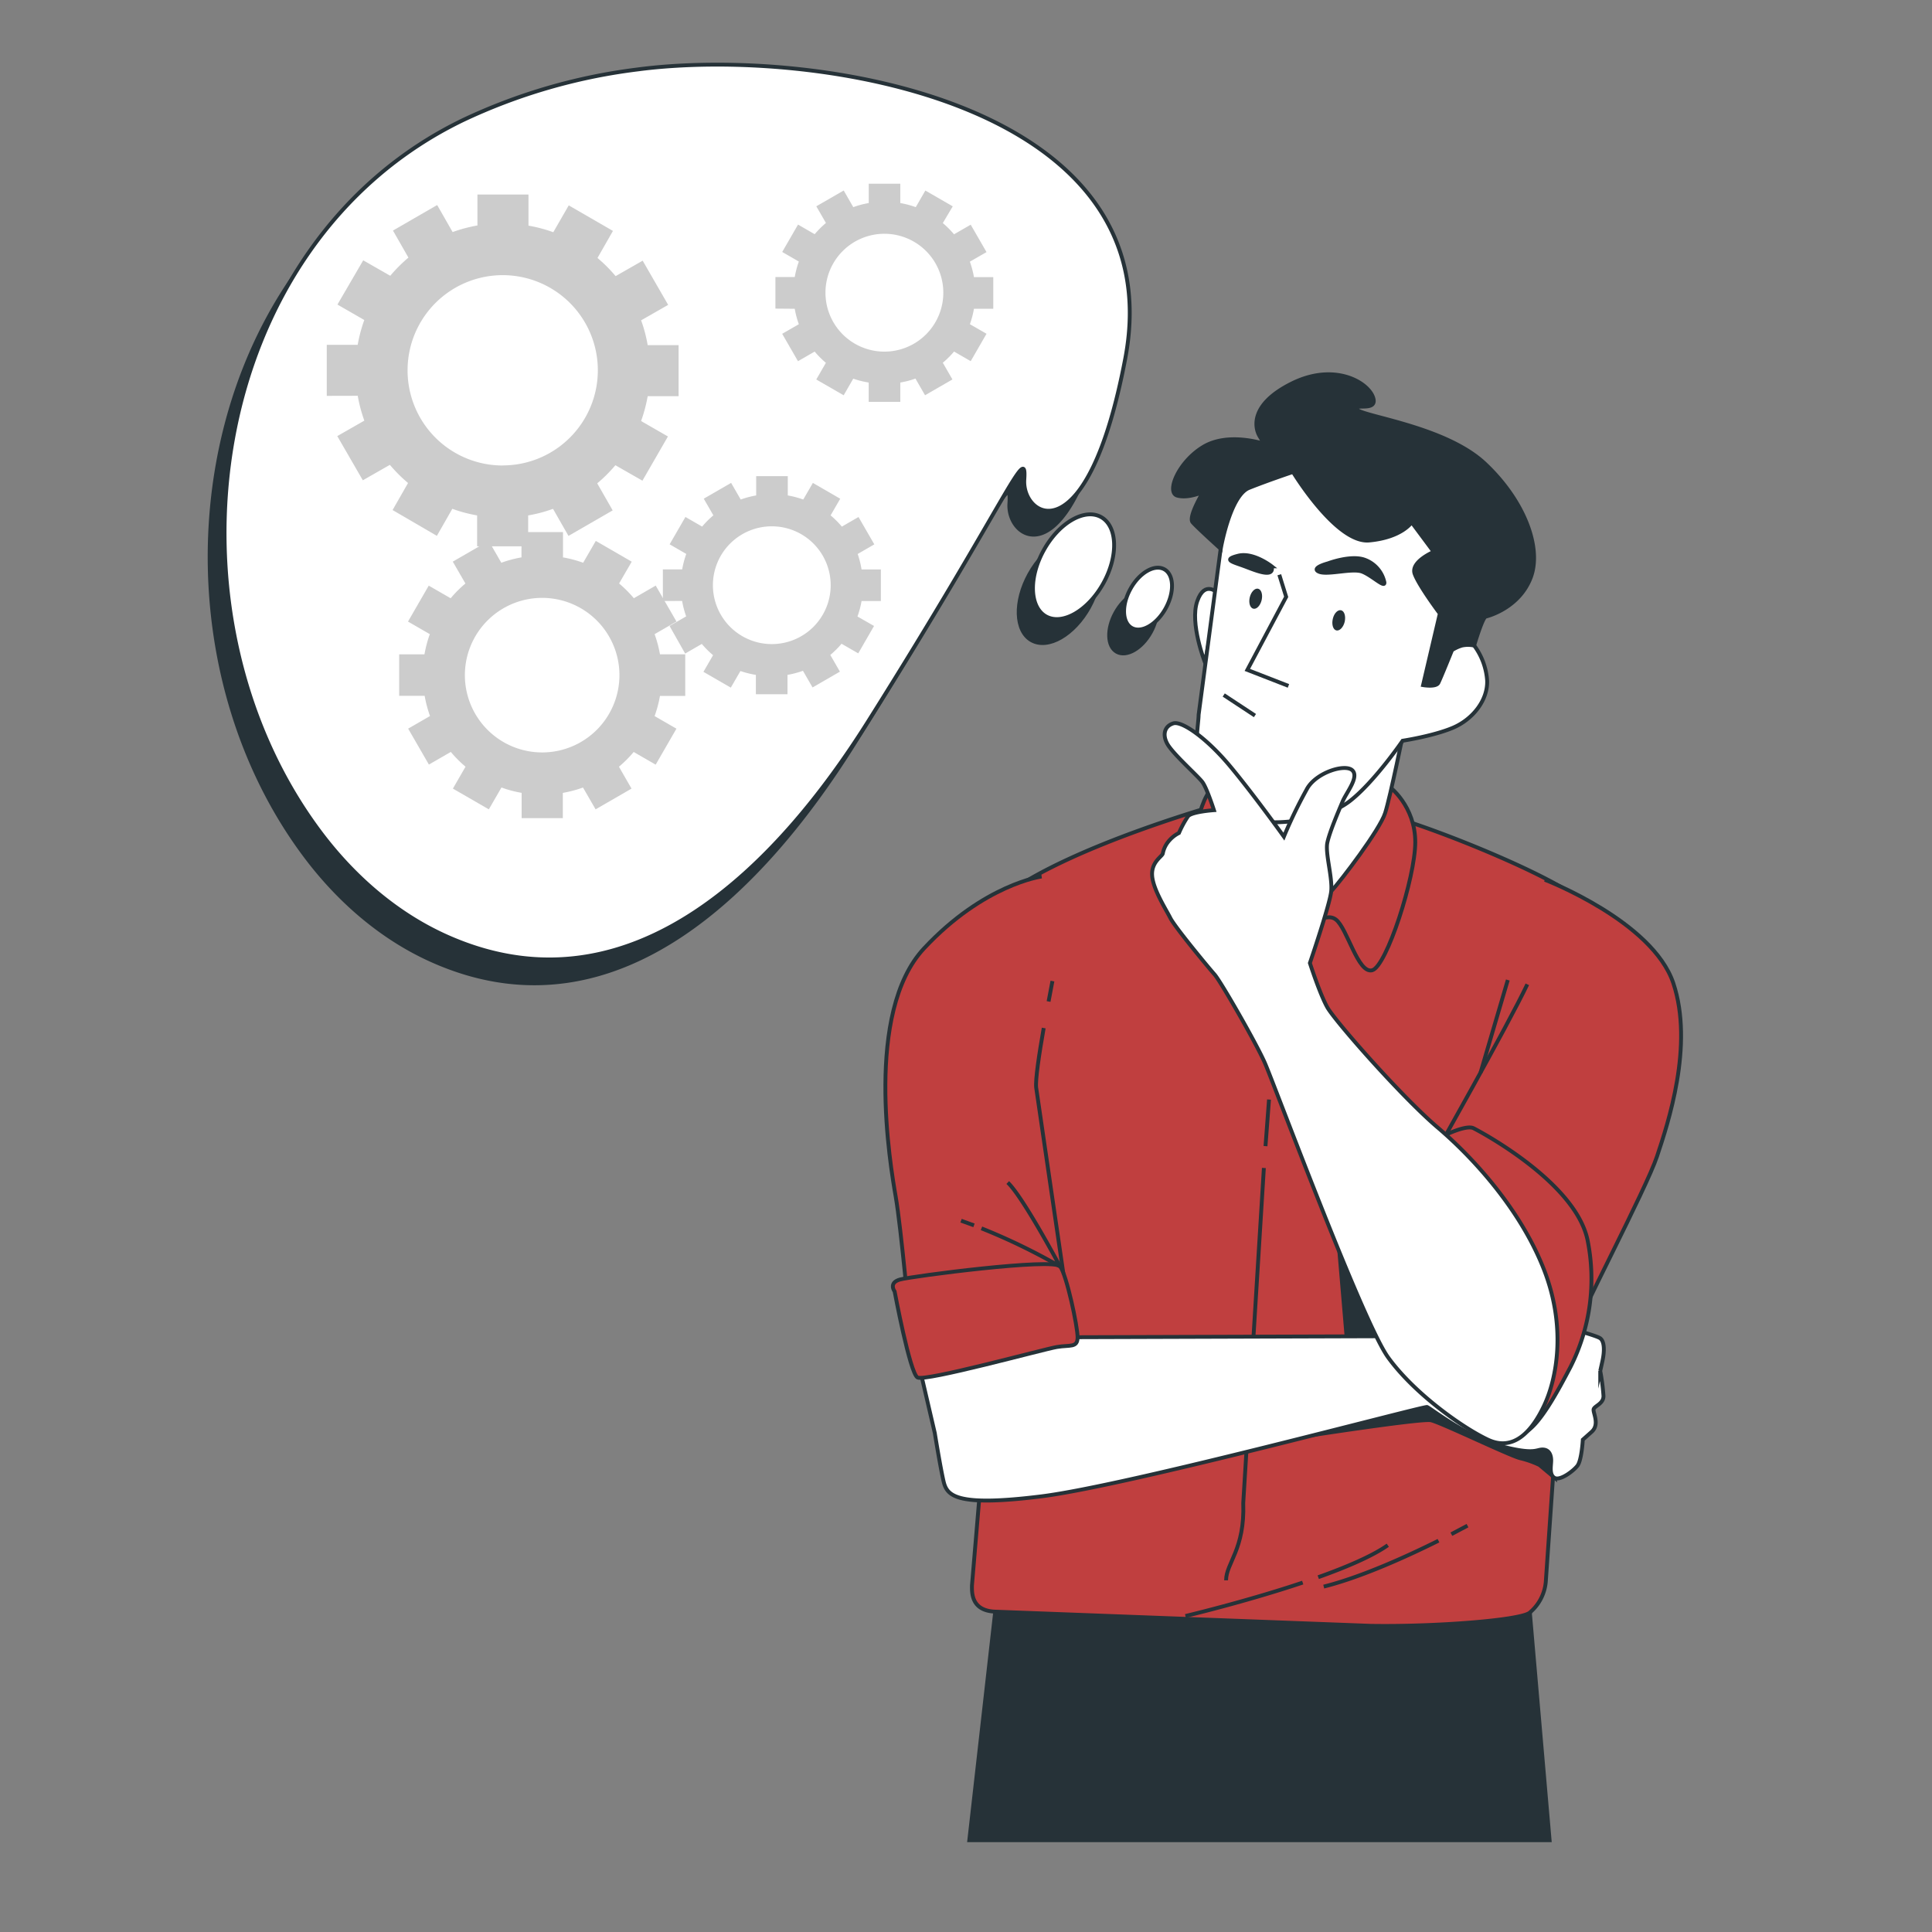 <svg xmlns="http://www.w3.org/2000/svg" viewBox="0 0 500 500" xmlns:v="https://vecta.io/nano"><rect x="0" y="0" width="500" height="500" fill="#808080" stroke="none"/><style><![CDATA[.B{fill:#263238}.C{fill:#c03f3f}.D{stroke-miterlimit:10}]]></style><g stroke="#263238" class="D"><path d="M401.04 476.25l-5.78-66.63H258.41l-7.56 66.63h150.19z" class="B"/><path d="M317.22 207.67s-40 11-57.5 24.24-29.6 26.78-26.78 52.43 21.14 95.83 21.14 95.83l-2.54 30.16c0 1.69-.28 6.48 5.92 6.76l97.24 3.67c16.63.28 38.62-1.41 41.15-3.38a11.76 11.76 0 0 0 4.23-8.46l3.1-44.82.28-18.6s18.33-60.88 19.45-80.61-6.2-26.21-14.37-32.41-33.61-16.7-47.35-20.86-43.97-3.95-43.97-3.95z" class="C"/><path d="M327.09 302.27l-5.34 86.71c.45 12-4.44 15.55-4.44 20m11.11-124.42l-.91 12.06" fill="none"/><path d="M346.28 319.82l2.56 30.2 14.33-1.02-16.89-29.18zm-13.58 52.66s35-5.5 37.63-4.92 20.55 9.26 23.16 9.84a24.34 24.34 0 0 1 4.92 1.74l3.93 3.29-1.34-9.95s-5.21-6.37-16.79-11-17.37-2-20-1.15-31.51 12.15-31.51 12.15z" class="B"/><path d="M278.88 346.07l91-.29 30.44-3.1c1.12-.29 12.69 2.82 13.82 3.67s1.12 3.38.56 5.92l-.56 2.53a53.38 53.38 0 0 1 .84 6.49c0 2-2.25 2.53-2.54 3.38s1.7 3.94-.56 5.92l-2.25 2s-.29 5.36-1.41 6.77-4.51 3.94-5.92 3.1-.85-3.1-.85-4.51-.56-2.82-2.25-2.82-2 1.41-10.71-.85-18.32-9.86-19.17-10.15-77.23 20.3-99.78 23.12-24.52-.28-25.37-4-2.25-12.4-2.25-12.4l-4-17.19z" fill="#fff"/><path d="M338.05 240.71s4.71-5 7.68-2.73 5.69 14.11 9.4 13.12 11.14-24 11.14-33.16-6.44-14.6-7.92-15.1-39.35-1-43.81.75-6.18 17.32-7.91 26.72 2.22 11.63 4.7 10.4 12.12-5.2 14.35-5.2 12.37 5.2 12.37 5.2z" class="C"/><g fill="#fff"><path d="M363.4 188.54s-3.55 17.54-4.93 21.87-11.43 17.54-14 20.3-10.05 16.35-12 16.75-7.47-18.13-7.47-18.13-7.1-12.22-8.48-15.37-3.52-12.41-3.52-12.41 11.62 10 24 7.88 18.71-14.58 18.71-14.58zm-48.11-34.94s-3.47-3.72-5.45 2 2 15.83 2 15.83z"/><path d="M315.91 142l-5.71 43c0 2.41-1.58 10.24.79 15.37s9.45 11.42 15.17 12.21 16.94-.39 23.25-5.32S363 191.7 363 191.7s7.89-1.19 13-3.35 9.06-7.1 8.87-12.22a17.18 17.18 0 0 0-3.35-9.06l-3-5.52 7.88-14.78s-4.53-8.47-19.11-16.55-27.59-10.64-33.69-10.64-13.8 2.56-16 7.49-1.69 14.93-1.69 14.93z"/></g><path d="M334.63 122.14s11.23 18.52 19.71 17.74 11-4.73 11-4.73l5.71 7.68s-6.1 2.56-4.92 5.72 6.5 10.24 6.5 10.24l-4.34 18.52s3.35.59 3.95-.59 3.54-8.47 3.54-8.47a10.22 10.22 0 0 1 2.56-1.18 7.52 7.52 0 0 1 3.16 0s2.16-7.29 3-7.49 8.67-2.37 11.63-10.05-1.58-19.9-11.83-29.55-31.92-12.22-33.1-14 5.52.78 4.14-3.16-10.05-9.06-21.08-3.54-9.46 11.62-8.28 13.59l1.18 2s-9.26-3.15-15.76.79-9.65 11.82-6.7 12.61 6.7-1 6.7-1-3.94 6.5-2.76 7.88 7.29 6.89 7.29 6.89 2.37-13.79 7.29-15.76 11.41-4.14 11.41-4.14z" class="B"/><path d="M331.08 148.74l1.78 5.72-10.05 18.91 10.64 4.14" fill="none"/><path d="M329.11 146.57s-4.72-3.74-8.67-2.75-1.57 1.57 1.19 2.56 8.27 3.54 7.48.19zm14.59-.78s-4.54 1.18-2.37 2.16 8.67-1 11.23 0 5.91 4.34 5.72 2.76a8 8 0 0 0-5.28-5.91c-3.59-1.18-9.3.99-9.3.99z" class="B"/></g><path d="M326.51 155.32c-.35 1.43-1.31 2.42-2.16 2.21s-1.25-1.52-.91-2.95 1.32-2.42 2.16-2.22 1.25 1.53.91 2.96zm21.49 5.62c-.35 1.42-1.32 2.41-2.16 2.21s-1.25-1.53-.91-3 1.31-2.42 2.16-2.21 1.24 1.57.91 3z" class="B"/><g stroke="#263238"><g class="D"><path d="M316.7 179.87l8.08 5.32" fill="none"/><g class="C"><path d="M399.8 227.68s27.9 10.72 33.26 26.78-1.41 36.36-4.23 44.82-20.29 41.43-23.11 49.32-7.05 17.48-7.05 17.48-3.94-23.68-14.67-38.33-13.25-27.91-13.25-27.91 19.45-34.39 24.52-45.1"/><path d="M373.73 293.88s5.71-2.85 7.61-1.9 26.33 14 29.5 28.87a50.55 50.55 0 0 1-4.44 33c-2.86 5.4-8.25 15.86-12.37 17.13s-7.62-32.67-16.18-50.43-4.12-26.67-4.12-26.67z"/></g><path d="M383.17 277.57l7.05-23.95" fill="none"/><path d="M332.27 216.52s-7.88-11-14-18.32-12.42-11.63-14.58-11-3 2.76-1.58 5.32 7.88 8.28 9.06 9.86 3 7.29 3 7.29-5.71.39-6.7 1.57a26.41 26.41 0 0 0-2.36 4.34 8.37 8.37 0 0 0-3 2.56 7 7 0 0 0-1.18 2.76c-.2.79-3 2.17-2.76 5.71s3.55 8.67 4.73 11 9.85 12.8 11.43 14.58 10.64 17.53 13 22.85 25.22 67 31.92 76.26 19.11 18.12 25.81 21.28 11.43-2.17 14.58-8.87 5.91-20.1-.19-35.47-18.13-28.57-27.39-36.45-26.6-27.58-28.57-31.13-4.49-11.43-4.49-11.43 5.12-15 5.51-18.52-1.57-9.85-1-12.61 2.95-8.28 3.94-10.64 4.33-6.31 2.56-8.08-9.06.39-11.62 4.53a120.38 120.38 0 0 0-6.12 12.61z" fill="#fff"/><g class="C"><path d="M271.37 259.19l1-5.29m-2.79-27.06s-14.94 2-30.44 18.6-8.74 56.09-7.33 64.27 3.67 33.29 3.67 33.29l39.74-13.25-7.05-48.2c-.28-2 .8-9 1.94-15.5"/><path d="M231.53 334.23s3.95 21.14 5.92 22.26 32.69-7.32 36.08-7.89 5.35.28 5.35-2.53-2.82-16.07-4.51-18.32-38.33 2.53-41.43 3.38-1.41 3.1-1.41 3.1z"/></g><path d="M254 317.89a159.92 159.92 0 0 1 20.33 9.86s-9.58-18-13.53-21.71m-12.08 9.87l3.35 1.21m89.09 91.06c7.29-2.6 14-5.46 18-8.28m-52.37 18.32s15.57-3.69 30.35-8.65m35.14-10.84c-7.66 3.82-19.79 9.4-29.7 11.88m37.21-15.78l-4.18 2.21" fill="none"/><path d="M116.12 37.14C49.05 69.45 36.33 164.31 78.87 221.33c8.89 11.92 20.51 22 34.28 27.81 47 19.93 84.67-19.7 107.58-56.12 36.58-58.13 41.15-72.5 40.5-62.71s16.33 20.25 26.13-31.31c12.53-66-79.83-81-126.58-74.76a148.06 148.06 0 0 0-44.66 12.9z" class="B"/></g><ellipse cx="273.97" cy="152.85" rx="14.7" ry="8.82" transform="matrix(.485 -.875 .875 .485 7.52 318.46)" class="B"/><g class="D"><path d="M288.69 158.58c-2.32 4.19-2.16 8.73.35 10.12s6.45-.88 8.77-5.07 2.17-8.73-.35-10.12-6.46.87-8.77 5.07z" class="B"/><path d="M120 31C52.91 63.27 40.19 158.13 82.73 215.15c8.89 11.92 20.52 22 34.28 27.81 47 19.93 84.67-19.7 107.58-56.12 36.58-58.13 41.16-72.5 40.5-62.71s16.33 20.25 26.13-31.35c12.53-66-79.83-81-126.58-74.76A148.06 148.06 0 0 0 120 31zm150.12 111.4c-3.94 7.1-3.67 14.77.59 17.13s10.9-1.49 14.84-8.59 3.66-14.77-.6-17.13-10.9 1.49-14.83 8.59zm22.44 10c-2.33 4.2-2.17 8.73.35 10.12s6.44-.87 8.76-5.07 2.17-8.73-.35-10.12-6.44.87-8.76 5.07z" fill="#fff"/></g></g><g fill="#ccc"><path d="M84.57 102.45V89.24h8a38.14 38.14 0 0 1 1.71-6.42l-6.95-4L94 67.37l7 4a38.64 38.64 0 0 1 4.7-4.7l-4-7 11.44-6.61 4 7a38.14 38.14 0 0 1 6.42-1.71v-8h13.21v8.05a37.19 37.19 0 0 1 6.42 1.7l4-6.95 11.44 6.61-4 7a38.56 38.56 0 0 1 4.69 4.7l7-4 6.6 11.44-7 4a37.19 37.19 0 0 1 1.7 6.42h8v13.21h-8a38.51 38.51 0 0 1-1.71 6.43l6.95 4-6.6 11.44-7-4a37.86 37.86 0 0 1-4.7 4.69l4 7-11.44 6.6-4-7a37.54 37.54 0 0 1-6.43 1.7v8h-13.21v-8a38.14 38.14 0 0 1-6.42-1.71l-4 7L101.6 132l4-7a38.64 38.64 0 0 1-4.7-4.7l-7 4-6.61-11.44 7-4a38.51 38.51 0 0 1-1.71-6.43zm45.53 18a24.62 24.62 0 1 0-24.62-24.61 24.61 24.61 0 0 0 24.62 24.63z"/><path d="M103.31 180.08v-10.73h6.54a31.44 31.44 0 0 1 1.39-5.23l-5.65-3.26 5.37-9.3 5.67 3.27a30.63 30.63 0 0 1 3.82-3.82l-3.27-5.66 9.3-5.37 3.26 5.66a30.63 30.63 0 0 1 5.22-1.39v-6.54h10.74v6.54a31.07 31.07 0 0 1 5.22 1.39l3.27-5.65 9.3 5.37-3.27 5.64a31.33 31.33 0 0 1 3.82 3.82l5.66-3.27 5.37 9.3-5.66 3.27a31.32 31.32 0 0 1 1.39 5.22h6.54v10.76h-6.54a31.07 31.07 0 0 1-1.39 5.22l5.65 3.26-5.37 9.31-5.69-3.28a31.33 31.33 0 0 1-3.82 3.82l3.26 5.66-9.3 5.37-3.26-5.65a31.32 31.32 0 0 1-5.22 1.39v6.53H135v-6.54a29.27 29.27 0 0 1-5.22-1.39l-3.27 5.66-9.3-5.37 3.27-5.67a31.24 31.24 0 0 1-3.81-3.82l-5.67 3.27-5.37-9.3 5.66-3.26a31.44 31.44 0 0 1-1.39-5.23zm37 14.65a20 20 0 1 0-20-20 20 20 0 0 0 20.02 20z"/><path d="M171.55 155.54v-8.18h5a23.09 23.09 0 0 1 1.06-4l-4.31-2.49 4.09-7.08 4.32 2.49a23.53 23.53 0 0 1 2.91-2.91l-2.49-4.31 7.08-4.09 2.49 4.31a23.09 23.09 0 0 1 4-1.06v-5h8.18v5a23.66 23.66 0 0 1 4 1.06l2.49-4.3 7.08 4.09-2.49 4.31a23.53 23.53 0 0 1 2.91 2.91l4.31-2.49 4.09 7.08-4.3 2.49a24 24 0 0 1 1 4h5v8.18h-5a23.09 23.09 0 0 1-1.06 4l4.29 2.45-4.09 7.09-4.32-2.49a23.45 23.45 0 0 1-2.91 2.9l2.49 4.32-7.08 4.09-2.49-4.31a24 24 0 0 1-4 1.06v5h-8.18v-5a23.64 23.64 0 0 1-4-1l-2.49 4.3-7.08-4.09 2.49-4.31a24.24 24.24 0 0 1-2.91-2.91l-4.31 2.49-4.04-7.14 4.3-2.48a24 24 0 0 1-1.05-4zm28.19 11.15a15.24 15.24 0 1 0-15.24-15.24 15.24 15.24 0 0 0 15.24 15.24zm.94-86.82v-8.18h5a24 24 0 0 1 1.06-4l-4.3-2.48 4.09-7.09 4.31 2.49a25 25 0 0 1 2.91-2.91l-2.49-4.31 7.09-4.09 2.48 4.31a23.09 23.09 0 0 1 4-1.06v-5H233v5a24 24 0 0 1 4 1.06l2.48-4.3 7.09 4.09-2.57 4.33a24.15 24.15 0 0 1 2.9 2.91l4.32-2.49 4.09 7.09-4.31 2.48a24 24 0 0 1 1.06 4h5v8.18h-5a24 24 0 0 1-1.05 4l4.3 2.48-4.09 7.09-4.31-2.49a24.15 24.15 0 0 1-2.91 2.9l2.49 4.32-7.09 4.09-2.48-4.31A24 24 0 0 1 233 99v5h-8.18v-5a24 24 0 0 1-4-1l-2.48 4.3-7.09-4.09 2.49-4.31a25 25 0 0 1-2.91-2.91l-4.31 2.49-4.09-7.09 4.31-2.48a23.09 23.09 0 0 1-1.06-4zM228.87 91a15.25 15.25 0 1 0-15.24-15.25A15.25 15.25 0 0 0 228.87 91z"/></g></svg>